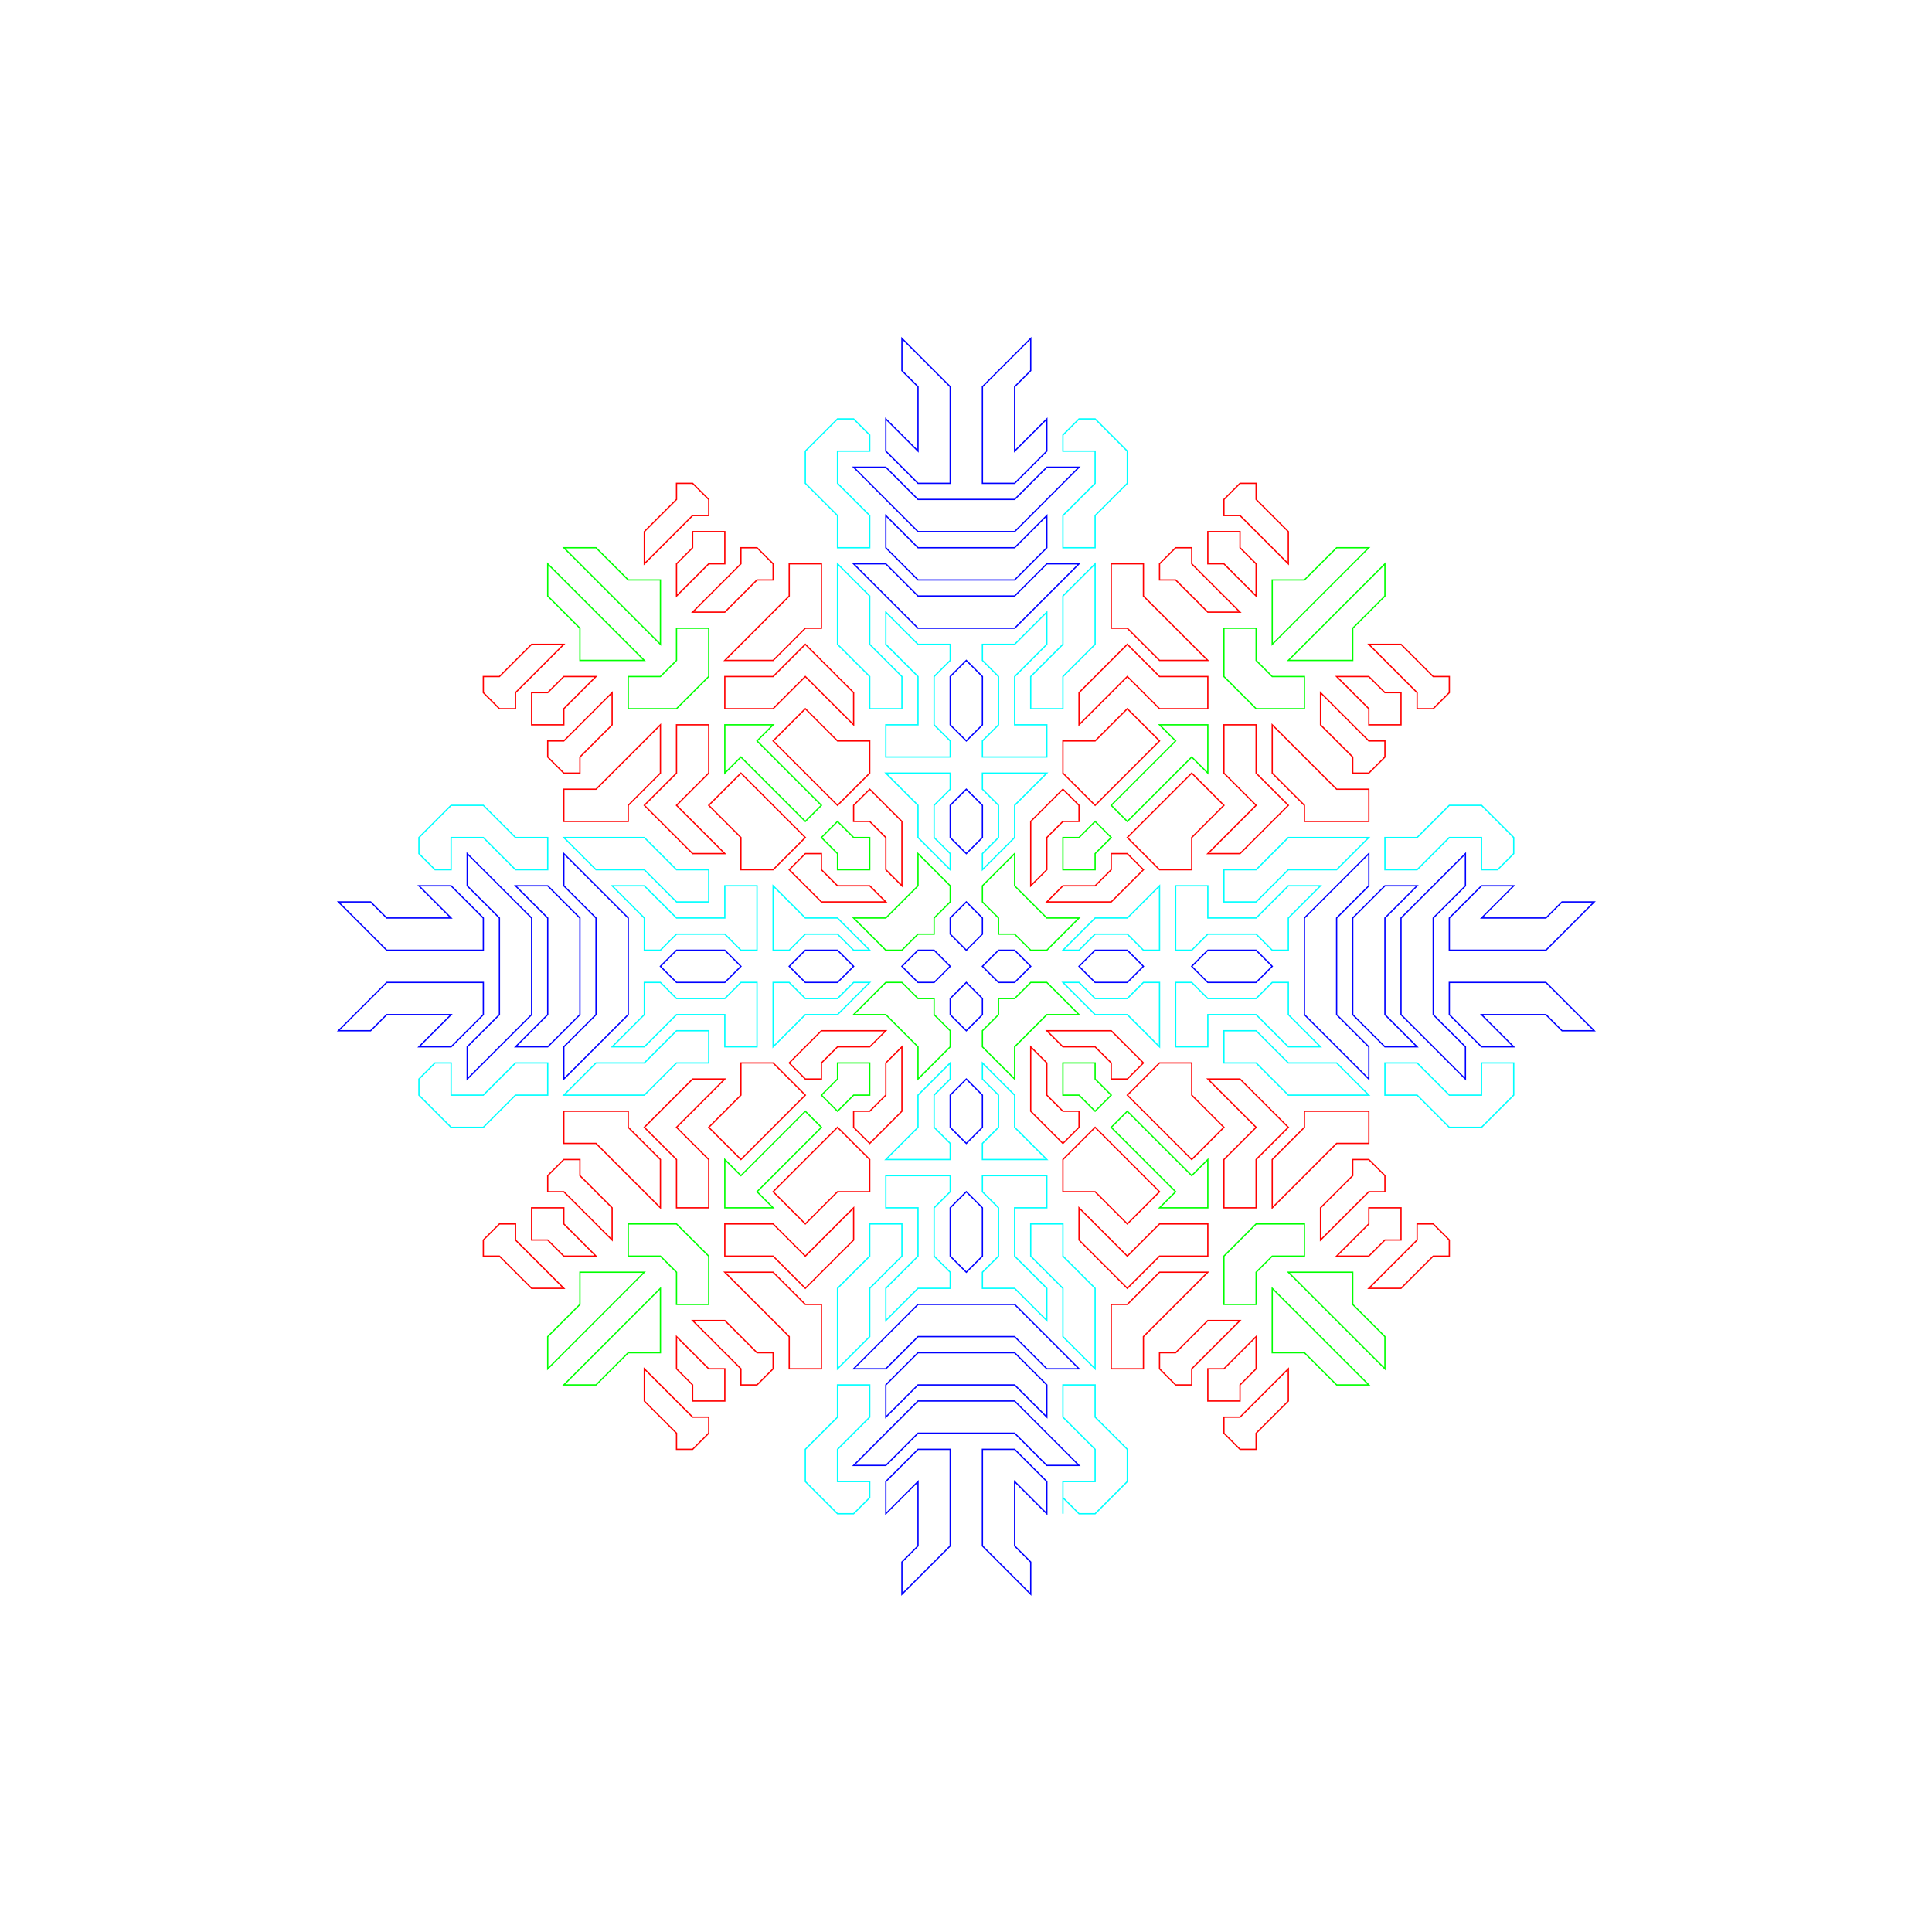 <?xml version="1.0" encoding="UTF-8"?>
<!DOCTYPE svg PUBLIC "-//W3C//DTD SVG 1.1//EN" "http://www.w3.org/Graphics/SVG/1.1/DTD/svg11.dtd">
<svg version="1.1" xmlns="http://www.w3.org/2000/svg" xmlns:xlink="http://www.w3.org/1999/xlink" x="0" y="0" width="3000" height="3000" viewBox="0, 0, 3000, 3000">
  <g id="blue">
    <g id="blue7">
      <g>
        <path d="M1525.5,750.5 L1575.5,750.5 L1625.5,700.5 L1625.5,650.5 L1575.5,700.5 L1575.5,600.5 L1600.5,575.5 L1600.5,525.5 L1525.5,600.5 L1525.5,750.5 z" fill-opacity="0" stroke="#0000FF" stroke-width="2"/>
        <path d="M1475.5,750.5 L1425.5,750.5 L1375.5,700.5 L1375.5,650.5 L1425.5,700.5 L1425.5,600.5 L1400.5,575.5 L1400.5,525.5 L1475.5,600.5 L1475.5,750.5 z" fill-opacity="0" stroke="#0000FF" stroke-width="2"/>
      </g>
      <g>
        <path d="M750.5,1475.5 L750.5,1425.5 L700.5,1375.5 L650.5,1375.5 L700.5,1425.5 L600.5,1425.5 L575.5,1400.5 L525.5,1400.5 L600.5,1475.5 L750.5,1475.5 z" fill-opacity="0" stroke="#0000FF" stroke-width="2"/>
        <path d="M750.5,1525.5 L750.5,1575.5 L700.5,1625.5 L650.5,1625.5 L700.5,1575.5 L600.5,1575.5 L575.5,1600.5 L525.5,1600.5 L600.5,1525.5 L750.5,1525.5 z" fill-opacity="0" stroke="#0000FF" stroke-width="2"/>
      </g>
      <g>
        <path d="M1475.5,2250.5 L1425.5,2250.5 L1375.5,2300.5 L1375.5,2350.5 L1425.5,2300.5 L1425.5,2400.5 L1400.5,2425.5 L1400.5,2475.5 L1475.5,2400.5 L1475.5,2250.5 z" fill-opacity="0" stroke="#0000FF" stroke-width="2"/>
        <path d="M1525.5,2250.5 L1575.5,2250.5 L1625.5,2300.5 L1625.5,2350.5 L1575.5,2300.5 L1575.5,2400.5 L1600.5,2425.5 L1600.5,2475.5 L1525.5,2400.5 L1525.5,2250.5 z" fill-opacity="0" stroke="#0000FF" stroke-width="2"/>
      </g>
      <g>
        <path d="M2250.5,1525.5 L2250.5,1575.5 L2300.5,1625.5 L2350.5,1625.5 L2300.5,1575.5 L2400.5,1575.5 L2425.5,1600.5 L2475.5,1600.5 L2400.5,1525.5 L2250.5,1525.5 z" fill-opacity="0" stroke="#0000FF" stroke-width="2"/>
        <path d="M2250.5,1475.5 L2250.5,1425.5 L2300.5,1375.5 L2350.5,1375.5 L2300.5,1425.5 L2400.5,1425.5 L2425.5,1400.5 L2475.5,1400.5 L2400.5,1475.5 L2250.5,1475.5 z" fill-opacity="0" stroke="#0000FF" stroke-width="2"/>
      </g>
    </g>
    <g id="blue6">
      <path d="M1325.5,2125.5 L1425.5,2025.5 L1575.5,2025.5 L1675.5,2125.5 L1625.5,2125.5 L1575.5,2075.5 L1425.5,2075.5 L1375.5,2125.5 L1325.5,2125.5 z" fill-opacity="0" stroke="#0000FF" stroke-width="2"/>
      <path d="M2125.5,1675.5 L2025.5,1575.5 L2025.5,1425.5 L2125.5,1325.5 L2125.5,1375.5 L2075.5,1425.5 L2075.5,1575.5 L2125.5,1625.5 L2125.5,1675.5 z" fill-opacity="0" stroke="#0000FF" stroke-width="2"/>
      <path d="M1675.5,875.5 L1575.5,975.5 L1425.5,975.5 L1325.5,875.5 L1375.5,875.5 L1425.5,925.5 L1575.5,925.5 L1625.5,875.5 L1675.5,875.5 z" fill-opacity="0" stroke="#0000FF" stroke-width="2"/>
      <path d="M875.5,1325.5 L975.5,1425.5 L975.5,1575.5 L875.5,1675.5 L875.5,1625.5 L925.5,1575.5 L925.5,1425.5 L875.5,1375.5 L875.5,1325.5 z" fill-opacity="0" stroke="#0000FF" stroke-width="2"/>
    </g>
    <g id="blue5">
      <path d="M1425.5,2100.5 L1575.5,2100.5 L1625.5,2150.5 L1625.5,2200.5 L1575.5,2150.5 L1425.5,2150.5 L1375.5,2200.5 L1375.5,2150.5 L1425.5,2100.5 z" fill-opacity="0" stroke="#0000FF" stroke-width="2"/>
      <path d="M2175.5,1425.5 L2175.5,1575.5 L2275.5,1675.5 L2275.5,1625.5 L2225.5,1575.5 L2225.5,1425.5 L2275.5,1375.5 L2275.5,1325.5 L2175.5,1425.5 z" fill-opacity="0" stroke="#0000FF" stroke-width="2"/>
      <path d="M1575.5,900.5 L1625.5,850.5 L1625.5,800.5 L1575.5,850.5 L1425.5,850.5 L1375.5,800.5 L1375.5,850.5 L1425.5,900.5 L1575.5,900.5 z" fill-opacity="0" stroke="#0000FF" stroke-width="2"/>
      <path d="M900.5,1425.5 L850.5,1375.5 L800.5,1375.5 L850.5,1425.5 L850.5,1575.5 L800.5,1625.5 L850.5,1625.5 L900.5,1575.5 L900.5,1425.5 z" fill-opacity="0" stroke="#0000FF" stroke-width="2"/>
    </g>
    <g id="blue4">
      <path d="M1425.5,2175.5 L1575.5,2175.5 L1675.5,2275.5 L1625.5,2275.5 L1575.5,2225.5 L1425.5,2225.5 L1375.5,2275.5 L1325.5,2275.5 L1425.5,2175.5 z" fill-opacity="0" stroke="#0000FF" stroke-width="2"/>
      <path d="M2100.5,1425.5 L2100.5,1575.5 L2150.5,1625.5 L2200.5,1625.5 L2150.5,1575.5 L2150.5,1425.5 L2200.5,1375.5 L2150.5,1375.5 L2100.5,1425.5 z" fill-opacity="0" stroke="#0000FF" stroke-width="2"/>
      <path d="M1575.5,825.5 L1675.5,725.5 L1625.5,725.5 L1575.5,775.5 L1425.5,775.5 L1375.5,725.5 L1325.5,725.5 L1425.5,825.5 L1575.5,825.5 z" fill-opacity="0" stroke="#0000FF" stroke-width="2"/>
      <path d="M825.5,1425.5 L725.5,1325.5 L725.5,1375.5 L775.5,1425.5 L775.5,1575.5 L725.5,1625.5 L725.5,1675.5 L825.5,1575.5 L825.5,1425.5 z" fill-opacity="0" stroke="#0000FF" stroke-width="2"/>
    </g>
    <g id="blue3">
      <path d="M1500.5,1025.5 L1475.5,1050.5 L1475.5,1125.5 L1500.5,1150.5 L1525.5,1125.5 L1525.5,1050.5 L1500.5,1025.5 z" fill-opacity="0" stroke="#0000FF" stroke-width="2"/>
      <path d="M1025.5,1500.5 L1050.5,1525.5 L1125.5,1525.5 L1150.5,1500.5 L1125.5,1475.5 L1050.5,1475.5 L1025.5,1500.5 z" fill-opacity="0" stroke="#0000FF" stroke-width="2"/>
      <path d="M1500.5,1975.5 L1525.5,1950.5 L1525.5,1875.5 L1500.5,1850.5 L1475.5,1875.5 L1475.5,1950.5 L1500.5,1975.5 z" fill-opacity="0" stroke="#0000FF" stroke-width="2"/>
      <path d="M1975.5,1500.5 L1950.5,1475.5 L1875.5,1475.5 L1850.5,1500.5 L1875.5,1525.5 L1950.5,1525.5 L1975.5,1500.5 z" fill-opacity="0" stroke="#0000FF" stroke-width="2"/>
    </g>
    <g id="blue2">
      <path d="M1500.5,1325.5 L1475.5,1300.5 L1475.5,1250.5 L1500.5,1225.5 L1525.5,1250.5 L1525.5,1300.5 L1500.5,1325.5 z" fill-opacity="0" stroke="#0000FF" stroke-width="2"/>
      <path d="M1325.5,1500.5 L1300.5,1525.5 L1250.5,1525.5 L1225.5,1500.5 L1250.5,1475.5 L1300.5,1475.5 L1325.5,1500.5 z" fill-opacity="0" stroke="#0000FF" stroke-width="2"/>
      <path d="M1500.5,1675.5 L1525.5,1700.5 L1525.5,1750.5 L1500.5,1775.5 L1475.5,1750.5 L1475.5,1700.5 L1500.5,1675.5 z" fill-opacity="0" stroke="#0000FF" stroke-width="2"/>
      <path d="M1675.5,1500.5 L1700.5,1525.5 L1750.5,1525.5 L1775.5,1500.5 L1750.5,1475.5 L1700.5,1475.5 L1675.5,1500.5 z" fill-opacity="0" stroke="#0000FF" stroke-width="2"/>
    </g>
    <g id="blue1">
      <path d="M1600.5,1500.5 L1575.5,1475.5 L1550.5,1475.5 L1525.5,1500.5 L1550.5,1525.5 L1575.5,1525.5 L1600.5,1500.5 z" fill-opacity="0" stroke="#0000FF" stroke-width="2"/>
      <path d="M1500.5,1600.5 L1475.5,1575.5 L1475.5,1550.5 L1500.5,1525.5 L1525.5,1550.5 L1525.5,1575.5 L1500.5,1600.5 z" fill-opacity="0" stroke="#0000FF" stroke-width="2"/>
      <path d="M1400.5,1500.5 L1425.5,1475.5 L1450.5,1475.5 L1475.5,1500.5 L1450.5,1525.5 L1425.5,1525.5 L1400.5,1500.5 z" fill-opacity="0" stroke="#0000FF" stroke-width="2"/>
      <path d="M1500.5,1400.5 L1525.5,1425.5 L1525.5,1450.5 L1500.5,1475.5 L1475.5,1450.5 L1475.5,1425.5 L1500.5,1400.5 z" fill-opacity="0" stroke="#0000FF" stroke-width="2"/>
    </g>
  </g>
  <g id="teal">
    <g>
      <g>
        <path d="M1525.5,1175.5 L1525.5,1150.5 L1550.5,1125.5 L1550.5,1050.5 L1525.5,1025.5 L1525.5,1000.5 L1575.5,1000.5 L1625.5,950.5 L1625.5,1000.5 L1575.5,1050.5 L1575.5,1125.5 L1625.5,1125.5 L1625.5,1175.5 L1525.5,1175.5 z" fill-opacity="0" stroke="#00FFFF" stroke-width="2"/>
        <path d="M1475.5,1175.5 L1475.5,1150.5 L1450.5,1125.5 L1450.5,1050.5 L1475.5,1025.5 L1475.5,1000.5 L1425.5,1000.5 L1375.5,950.5 L1375.5,1000.5 L1425.5,1050.5 L1425.5,1125.5 L1375.5,1125.5 L1375.5,1175.5 L1475.5,1175.5 z" fill-opacity="0" stroke="#00FFFF" stroke-width="2"/>
      </g>
      <g>
        <path d="M1175.5,1475.5 L1150.5,1475.5 L1125.5,1450.5 L1050.5,1450.5 L1025.5,1475.5 L1000.5,1475.5 L1000.5,1425.5 L950.5,1375.5 L1000.5,1375.5 L1050.5,1425.5 L1125.5,1425.5 L1125.5,1375.5 L1175.5,1375.5 L1175.5,1475.5 z" fill-opacity="0" stroke="#00FFFF" stroke-width="2"/>
        <path d="M1175.5,1525.5 L1150.5,1525.5 L1125.5,1550.5 L1050.5,1550.5 L1025.5,1525.5 L1000.5,1525.5 L1000.5,1575.5 L950.5,1625.5 L1000.5,1625.5 L1050.5,1575.5 L1125.5,1575.5 L1125.5,1625.5 L1175.5,1625.5 L1175.5,1525.5 z" fill-opacity="0" stroke="#00FFFF" stroke-width="2"/>
      </g>
      <g>
        <path d="M1475.5,1825.5 L1475.5,1850.5 L1450.5,1875.5 L1450.5,1950.5 L1450.5,1950.5 L1475.5,1975.5 L1475.5,2000.5 L1425.5,2000.5 L1375.5,2050.5 L1375.5,2000.5 L1425.5,1950.5 L1425.5,1875.5 L1375.5,1875.5 L1375.5,1825.5 L1475.5,1825.5 z" fill-opacity="0" stroke="#00FFFF" stroke-width="2"/>
        <path d="M1525.5,1825.5 L1525.5,1850.5 L1550.5,1875.5 L1550.5,1950.5 L1525.5,1975.5 L1525.5,2000.5 L1575.5,2000.5 L1625.5,2050.5 L1625.5,2000.5 L1575.5,1950.5 L1575.5,1875.5 L1625.5,1875.5 L1625.5,1825.5 L1525.5,1825.5 z" fill-opacity="0" stroke="#00FFFF" stroke-width="2"/>
      </g>
      <g>
        <path d="M1825.5,1475.5 L1850.5,1475.5 L1875.5,1450.5 L1950.5,1450.5 L1975.5,1475.5 L2000.5,1475.5 L2000.5,1425.5 L2050.5,1375.5 L2000.5,1375.5 L1950.5,1425.5 L1875.5,1425.5 L1875.5,1375.5 L1825.5,1375.5 L1825.5,1475.5 z" fill-opacity="0" stroke="#00FFFF" stroke-width="2"/>
        <path d="M1825.5,1525.5 L1850.5,1525.5 L1875.5,1550.5 L1950.5,1550.5 L1975.5,1525.5 L2000.5,1525.5 L2000.5,1575.5 L2050.5,1625.5 L2000.5,1625.5 L1950.5,1575.5 L1875.5,1575.5 L1875.5,1625.5 L1825.5,1625.5 L1825.5,1525.5 z" fill-opacity="0" stroke="#00FFFF" stroke-width="2"/>
      </g>
    </g>
    <g>
      <g>
        <path d="M1650.5,850.5 L1700.5,850.5 L1700.5,800.5 L1750.5,750.5 L1750.5,700.5 L1700.5,650.5 L1675.5,650.5 L1650.5,675.5 L1650.5,700.5 L1700.5,700.5 L1700.5,750.5 L1650.5,800.5 L1650.5,850.5 z" fill-opacity="0" stroke="#00FFFF" stroke-width="2"/>
        <path d="M1350.5,850.5 L1300.5,850.5 L1300.5,800.5 L1250.5,750.5 L1250.5,700.5 L1300.5,650.5 L1325.5,650.5 L1350.5,675.5 L1350.5,700.5 L1300.5,700.5 L1300.5,750.5 L1350.5,800.5 L1350.5,850.5 z" fill-opacity="0" stroke="#00FFFF" stroke-width="2"/>
      </g>
      <g>
        <path d="M850.5,1300.5 L850.5,1350.5 L800.5,1350.5 L750.5,1300.5 L700.5,1300.5 L700.5,1350.5 L675.5,1350.5 L650.5,1325.5 L650.5,1300.5 L700.5,1250.5 L750.5,1250.5 L800.5,1300.5 L850.5,1300.5 z" fill-opacity="0" stroke="#00FFFF" stroke-width="2"/>
        <path d="M850.5,1700.5 L850.5,1650.5 L800.5,1650.5 L750.5,1700.5 L700.5,1700.5 L700.5,1650.5 L675.5,1650.5 L650.5,1675.5 L650.5,1700.5 L700.5,1750.5 L750.5,1750.5 L800.5,1700.5 L850.5,1700.5 z" fill-opacity="0" stroke="#00FFFF" stroke-width="2"/>
      </g>
      <g>
        <path d="M1300.5,2150.5 L1350.5,2150.5 L1350.5,2200.5 L1300.5,2250.5 L1300.5,2300.5 L1350.5,2300.5 L1350.5,2325.5 L1325.5,2350.5 L1300.5,2350.5 L1300.5,2350.5 L1250.5,2300.5 L1250.5,2250.5 L1300.5,2200.5 L1300.5,2150.5 z" fill-opacity="0" stroke="#00FFFF" stroke-width="2"/>
        <path d="M1700.5,2150.5 L1650.5,2150.5 L1650.5,2200.5 L1700.5,2250.5 L1700.5,2300.5 L1650.5,2300.5 L1650.5,2350.5 L1650.5,2350.5 L1650.5,2350.5 L1650.5,2325.5 L1675.5,2350.5 L1700.5,2350.5 L1750.5,2300.5 L1750.5,2250.5 L1700.5,2200.5 L1700.5,2150.5 z" fill-opacity="0" stroke="#00FFFF" stroke-width="2"/>
      </g>
      <g>
        <path d="M2150.5,1700.5 L2150.5,1650.5 L2200.5,1650.5 L2250.5,1700.5 L2300.5,1700.5 L2300.5,1650.5 L2350.5,1650.5 L2350.5,1700.5 L2300.5,1750.5 L2250.5,1750.5 L2200.5,1700.5 L2150.5,1700.5 z" fill-opacity="0" stroke="#00FFFF" stroke-width="2"/>
        <path d="M2150.5,1300.5 L2150.5,1350.5 L2200.5,1350.5 L2250.5,1300.5 L2300.5,1300.5 L2300.5,1350.5 L2325.5,1350.5 L2350.5,1325.5 L2350.5,1300.5 L2300.5,1250.5 L2250.5,1250.5 L2200.5,1300.5 L2150.5,1300.5 z" fill-opacity="0" stroke="#00FFFF" stroke-width="2"/>
      </g>
    </g>
    <g>
      <g>
        <path d="M1650.5,1900.5 L1600.5,1900.5 L1600.5,1950.5 L1650.5,2000.5 L1650.5,2075.5 L1700.5,2125.5 L1700.5,2000.5 L1650.5,1950.5 L1650.5,1900.5 z" fill-opacity="0" stroke="#00FFFF" stroke-width="2"/>
        <path d="M1350.5,1900.5 L1400.5,1900.5 L1400.5,1950.5 L1350.5,2000.5 L1350.5,2075.5 L1300.5,2125.5 L1300.5,2000.5 L1350.5,1950.5 L1350.5,1900.5 z" fill-opacity="0" stroke="#00FFFF" stroke-width="2"/>
      </g>
      <g>
        <path d="M1900.5,1650.5 L1900.5,1600.5 L1950.5,1600.5 L2000.5,1650.5 L2075.5,1650.5 L2125.5,1700.5 L2000.5,1700.5 L1950.5,1650.5 L1900.5,1650.5 z" fill-opacity="0" stroke="#00FFFF" stroke-width="2"/>
        <path d="M1900.5,1350.5 L1900.5,1400.5 L1950.5,1400.5 L2000.5,1350.5 L2075.5,1350.5 L2125.5,1300.5 L2000.5,1300.5 L1950.5,1350.5 L1900.5,1350.5 z" fill-opacity="0" stroke="#00FFFF" stroke-width="2"/>
      </g>
      <g>
        <path d="M1650.5,1100.5 L1600.5,1100.5 L1600.5,1050.5 L1650.5,1000.5 L1650.5,925.5 L1700.5,875.5 L1700.5,1000.5 L1650.5,1050.5 L1650.5,1100.5 z" fill-opacity="0" stroke="#00FFFF" stroke-width="2"/>
        <path d="M1350.5,1100.5 L1400.5,1100.5 L1400.5,1050.5 L1350.5,1000.5 L1350.5,925.5 L1300.5,875.5 L1300.5,1000.5 L1350.5,1050.5 L1350.5,1100.5 z" fill-opacity="0" stroke="#00FFFF" stroke-width="2"/>
      </g>
      <g>
        <path d="M1100.5,1350.5 L1100.5,1400.5 L1050.5,1400.5 L1000.5,1350.5 L925.5,1350.5 L875.5,1300.5 L1000.5,1300.5 L1050.5,1350.5 L1100.5,1350.5 z" fill-opacity="0" stroke="#00FFFF" stroke-width="2"/>
        <path d="M1100.5,1650.5 L1100.5,1600.5 L1050.5,1600.5 L1000.5,1650.5 L925.5,1650.5 L875.5,1700.5 L1000.5,1700.5 L1050.5,1650.5 L1100.5,1650.5 z" fill-opacity="0" stroke="#00FFFF" stroke-width="2"/>
      </g>
    </g>
    <g>
      <g>
        <path d="M1475.5,1200.5 L1375.5,1200.5 L1425.5,1250.5 L1425.5,1300.5 L1475.5,1350.5 L1475.5,1325.5 L1450.5,1300.5 L1450.5,1250.5 L1475.5,1225.5 L1475.5,1200.5 z" fill-opacity="0" stroke="#00FFFF" stroke-width="2"/>
        <path d="M1525.5,1200.5 L1625.5,1200.5 L1575.5,1250.5 L1575.5,1300.5 L1525.5,1350.5 L1525.5,1325.5 L1550.5,1300.5 L1550.5,1250.5 L1525.5,1225.5 L1525.5,1200.5 z" fill-opacity="0" stroke="#00FFFF" stroke-width="2"/>
      </g>
      <g>
        <path d="M1800.5,1475.5 L1800.5,1375.5 L1750.5,1425.5 L1700.5,1425.5 L1650.5,1475.5 L1675.5,1475.5 L1700.5,1450.5 L1750.5,1450.5 L1775.5,1475.5 L1800.5,1475.5 z" fill-opacity="0" stroke="#00FFFF" stroke-width="2"/>
        <path d="M1800.5,1525.5 L1800.5,1625.5 L1750.5,1575.5 L1700.5,1575.5 L1650.5,1525.5 L1675.5,1525.5 L1700.5,1550.5 L1750.5,1550.5 L1775.5,1525.5 L1800.5,1525.5 z" fill-opacity="0" stroke="#00FFFF" stroke-width="2"/>
      </g>
      <g>
        <path d="M1525.5,1800.5 L1625.5,1800.5 L1575.5,1750.5 L1575.5,1700.5 L1525.5,1650.5 L1525.5,1675.5 L1550.5,1700.5 L1550.5,1750.5 L1525.5,1775.5 L1525.5,1800.5 z" fill-opacity="0" stroke="#00FFFF" stroke-width="2"/>
        <path d="M1475.5,1800.5 L1375.5,1800.5 L1425.5,1750.5 L1425.5,1700.5 L1475.5,1650.5 L1475.5,1675.5 L1450.5,1700.5 L1450.5,1750.5 L1475.5,1775.5 L1475.5,1800.5 z" fill-opacity="0" stroke="#00FFFF" stroke-width="2"/>
      </g>
      <g>
        <path d="M1200.5,1525.5 L1200.5,1625.5 L1250.5,1575.5 L1300.5,1575.5 L1350.5,1525.5 L1325.5,1525.5 L1300.5,1550.5 L1250.5,1550.5 L1225.5,1525.5 L1200.5,1525.5 z" fill-opacity="0" stroke="#00FFFF" stroke-width="2"/>
        <path d="M1200.5,1475.5 L1200.5,1375.5 L1250.5,1425.5 L1300.5,1425.5 L1350.5,1475.5 L1325.5,1475.5 L1300.5,1450.5 L1250.5,1450.5 L1225.5,1475.5 L1200.5,1475.5 z" fill-opacity="0" stroke="#00FFFF" stroke-width="2"/>
      </g>
    </g>
  </g>
  <g id="green">
    <g>
      <path d="M1725.5,1250.5 L1750.5,1275.5 L1850.5,1175.5 L1875.5,1200.5 L1875.5,1125.5 L1800.5,1125.5 L1825.5,1150.5 L1725.5,1250.5 z" fill-opacity="0" stroke="#00FF00" stroke-width="2"/>
      <path d="M1750.5,1725.5 L1725.5,1750.5 L1825.5,1850.5 L1800.5,1875.5 L1875.5,1875.5 L1875.5,1800.5 L1850.5,1825.5 L1750.5,1725.5 z" fill-opacity="0" stroke="#00FF00" stroke-width="2"/>
      <path d="M1250.5,1725.5 L1275.5,1750.5 L1175.5,1850.5 L1200.5,1875.5 L1125.5,1875.5 L1125.5,1800.5 L1150.5,1825.5 L1250.5,1725.5 z" fill-opacity="0" stroke="#00FF00" stroke-width="2"/>
      <path d="M1250.5,1275.5 L1275.5,1250.5 L1175.5,1150.5 L1200.5,1125.5 L1125.5,1125.5 L1125.5,1200.5 L1150.5,1175.5 L1250.5,1275.5 z" fill-opacity="0" stroke="#00FF00" stroke-width="2"/>
    </g>
    <g>
      <path d="M1950.5,1900.5 L1900.5,1950.5 L1900.5,2025.5 L1950.5,2025.5 L1950.5,1975.5 L1975.5,1950.5 L2025.5,1950.5 L2025.5,1900.5 L1950.5,1900.5 z" fill-opacity="0" stroke="#00FF00" stroke-width="2"/>
      <path d="M1050.5,1100.5 L1100.5,1050.5 L1100.5,975.5 L1050.5,975.5 L1050.5,1025.5 L1025.5,1050.5 L975.5,1050.5 L975.5,1100.5 L1050.5,1100.5 z" fill-opacity="0" stroke="#00FF00" stroke-width="2"/>
      <path d="M1100.5,1950.5 L1050.5,1900.5 L975.5,1900.5 L975.5,1950.5 L1025.5,1950.5 L1050.5,1975.5 L1050.5,2025.5 L1100.5,2025.5 L1100.5,1950.5 z" fill-opacity="0" stroke="#00FF00" stroke-width="2"/>
      <path d="M1900.5,1050.5 L1950.5,1100.5 L2025.5,1100.5 L2025.5,1050.5 L1975.5,1050.5 L1950.5,1025.5 L1950.5,975.5 L1900.5,975.5 L1900.5,1050.5 z" fill-opacity="0" stroke="#00FF00" stroke-width="2"/>
    </g>
    <g>
      <g>
        <path d="M1975.5,2000.5 L1975.5,2100.5 L2025.5,2100.5 L2075.5,2150.5 L2125.5,2150.5 L1975.5,2000.5 z" fill-opacity="0" stroke="#00FF00" stroke-width="2"/>
        <path d="M2000.5,1975.5 L2100.5,1975.5 L2100.5,2025.5 L2150.5,2075.5 L2150.5,2125.5 L2000.5,1975.5 z" fill-opacity="0" stroke="#00FF00" stroke-width="2"/>
      </g>
      <g>
        <path d="M1000.5,1975.5 L900.5,1975.5 L900.5,2025.5 L850.5,2075.5 L850.5,2125.5 L1000.5,1975.5 z" fill-opacity="0" stroke="#00FF00" stroke-width="2"/>
        <path d="M1025.5,2000.5 L1025.5,2100.5 L975.5,2100.5 L925.5,2150.5 L875.5,2150.5 L1025.5,2000.5 z" fill-opacity="0" stroke="#00FF00" stroke-width="2"/>
      </g>
      <g>
        <path d="M1025.5,1000.5 L1025.5,900.5 L975.5,900.5 L925.5,850.5 L875.5,850.5 L1025.5,1000.5 z" fill-opacity="0" stroke="#00FF00" stroke-width="2"/>
        <path d="M1000.5,1025.5 L900.5,1025.5 L900.5,975.5 L850.5,925.5 L850.5,875.5 L1000.5,1025.5 z" fill-opacity="0" stroke="#00FF00" stroke-width="2"/>
      </g>
      <g>
        <path d="M2000.5,1025.5 L2100.5,1025.5 L2100.5,975.5 L2150.5,925.5 L2150.5,875.5 L2000.5,1025.5 z" fill-opacity="0" stroke="#00FF00" stroke-width="2"/>
        <path d="M1975.5,1000.5 L1975.5,900.5 L2025.5,900.5 L2075.5,850.5 L2125.5,850.5 L1975.5,1000.5 z" fill-opacity="0" stroke="#00FF00" stroke-width="2"/>
      </g>
    </g>
    <g>
      <path d="M1625.5,1475.5 L1675.5,1425.5 L1625.5,1425.5 L1575.5,1375.5 L1575.5,1325.5 L1525.5,1375.5 L1525.5,1400.5 L1550.5,1425.5 L1550.5,1450.5 L1575.5,1450.5 L1600.5,1475.5 L1625.5,1475.5 z" fill-opacity="0" stroke="#00FF00" stroke-width="2"/>
      <path d="M1525.5,1625.5 L1575.5,1675.5 L1575.5,1625.5 L1625.5,1575.5 L1675.5,1575.5 L1625.5,1525.5 L1600.5,1525.5 L1575.5,1550.5 L1575.5,1550.5 L1550.5,1550.5 L1550.5,1575.5 L1525.5,1600.5 L1525.5,1625.5 z" fill-opacity="0" stroke="#00FF00" stroke-width="2"/>
      <path d="M1375.5,1525.5 L1325.5,1575.5 L1375.5,1575.5 L1425.5,1625.5 L1425.5,1675.5 L1475.5,1625.5 L1475.5,1600.5 L1450.5,1575.5 L1450.5,1575.5 L1450.5,1575.5 L1450.5,1550.5 L1425.5,1550.5 L1425.5,1550.5 L1425.5,1550.5 L1425.5,1550.5 L1400.5,1525.5 L1375.5,1525.5 z" fill-opacity="0" stroke="#00FF00" stroke-width="2"/>
      <path d="M1425.5,1325.5 L1475.5,1375.5 L1475.5,1400.5 L1450.5,1425.5 L1450.5,1425.5 L1450.5,1450.5 L1425.5,1450.5 L1400.5,1475.5 L1375.5,1475.5 L1325.5,1425.5 L1375.5,1425.5 L1425.5,1375.5 L1425.5,1325.5 z" fill-opacity="0" stroke="#00FF00" stroke-width="2"/>
    </g>
    <g>
      <path d="M1700.5,1275.5 L1725.5,1300.5 L1700.5,1325.5 L1700.5,1350.5 L1650.5,1350.5 L1650.5,1300.5 L1675.5,1300.5 L1700.5,1275.5 z" fill-opacity="0" stroke="#00FF00" stroke-width="2"/>
      <path d="M1725.5,1700.5 L1700.5,1725.5 L1675.5,1700.5 L1650.5,1700.5 L1650.5,1650.5 L1700.5,1650.5 L1700.5,1675.5 L1725.5,1700.5 z" fill-opacity="0" stroke="#00FF00" stroke-width="2"/>
      <path d="M1300.5,1725.5 L1275.5,1700.5 L1300.5,1675.5 L1300.5,1650.5 L1350.5,1650.5 L1350.5,1700.5 L1325.5,1700.5 L1300.5,1725.5 z" fill-opacity="0" stroke="#00FF00" stroke-width="2"/>
      <path d="M1275.5,1300.5 L1300.5,1275.5 L1325.5,1300.5 L1350.5,1300.5 L1350.5,1350.5 L1300.5,1350.5 L1300.5,1325.5 L1275.5,1300.5 z" fill-opacity="0" stroke="#00FF00" stroke-width="2"/>
    </g>
  </g>
  <g id="red">
    <g>
      <g>
        <path d="M1700.5,1250.5 L1650.5,1200.5 L1650.5,1150.5 L1700.5,1150.5 L1750.5,1100.5 L1800.5,1150.5 L1700.5,1250.5 z" fill-opacity="0" stroke="#FF0000" stroke-width="2"/>
        <path d="M1750.5,1300.5 L1800.5,1350.5 L1850.5,1350.5 L1850.5,1300.5 L1900.5,1250.5 L1850.5,1200.5 L1750.5,1300.5 z" fill-opacity="0" stroke="#FF0000" stroke-width="2"/>
      </g>
      <g>
        <path d="M1700.5,1750.5 L1650.5,1800.5 L1650.5,1850.5 L1700.5,1850.5 L1750.5,1900.5 L1800.5,1850.5 L1700.5,1750.5 z" fill-opacity="0" stroke="#FF0000" stroke-width="2"/>
        <path d="M1750.5,1700.5 L1800.5,1650.5 L1850.5,1650.5 L1850.5,1700.5 L1900.5,1750.5 L1850.5,1800.5 L1750.5,1700.5 z" fill-opacity="0" stroke="#FF0000" stroke-width="2"/>
      </g>
      <g>
        <path d="M1250.5,1700.5 L1200.5,1650.5 L1150.5,1650.5 L1150.5,1700.5 L1100.5,1750.5 L1150.5,1800.5 L1250.5,1700.5 z" fill-opacity="0" stroke="#FF0000" stroke-width="2"/>
        <path d="M1300.5,1750.5 L1350.5,1800.5 L1350.5,1850.5 L1300.5,1850.5 L1250.5,1900.5 L1200.5,1850.5 L1300.5,1750.5 z" fill-opacity="0" stroke="#FF0000" stroke-width="2"/>
      </g>
      <g>
        <path d="M1250.5,1300.5 L1200.5,1350.5 L1150.5,1350.5 L1150.5,1300.5 L1100.5,1250.5 L1150.5,1200.5 L1250.5,1300.5 z" fill-opacity="0" stroke="#FF0000" stroke-width="2"/>
        <path d="M1300.5,1250.5 L1350.5,1200.5 L1350.5,1150.5 L1300.5,1150.5 L1250.5,1100.5 L1200.5,1150.5 L1300.5,1250.5 z" fill-opacity="0" stroke="#FF0000" stroke-width="2"/>
      </g>
    </g>
    <g>
      <g>
        <path d="M1875.5,1100.5 L1800.5,1100.5 L1750.5,1050.5 L1675.5,1125.5 L1675.5,1075.5 L1750.5,1000.5 L1800.5,1050.5 L1875.5,1050.5 L1875.5,1100.5 z" fill-opacity="0" stroke="#FF0000" stroke-width="2"/>
        <path d="M1900.5,1125.5 L1900.5,1200.5 L1950.5,1250.5 L1875.5,1325.5 L1925.5,1325.5 L2000.5,1250.5 L1950.5,1200.5 L1950.5,1125.5 L1900.5,1125.5 z" fill-opacity="0" stroke="#FF0000" stroke-width="2"/>
      </g>
      <g>
        <path d="M1900.5,1875.5 L1900.5,1800.5 L1950.5,1750.5 L1875.5,1675.5 L1925.5,1675.5 L2000.5,1750.5 L1950.5,1800.5 L1950.5,1875.5 L1900.5,1875.5 z" fill-opacity="0" stroke="#FF0000" stroke-width="2"/>
        <path d="M1875.5,1900.5 L1800.5,1900.5 L1750.5,1950.5 L1675.5,1875.5 L1675.5,1925.5 L1750.5,2000.5 L1800.5,1950.5 L1875.5,1950.5 L1875.5,1900.5 z" fill-opacity="0" stroke="#FF0000" stroke-width="2"/>
      </g>
      <g>
        <path d="M1125.5,1900.5 L1200.5,1900.5 L1250.5,1950.5 L1325.5,1875.5 L1325.5,1925.5 L1250.5,2000.5 L1200.5,1950.5 L1125.5,1950.5 L1125.5,1900.5 z" fill-opacity="0" stroke="#FF0000" stroke-width="2"/>
        <path d="M1100.5,1875.5 L1100.5,1800.5 L1050.5,1750.5 L1125.5,1675.5 L1075.5,1675.5 L1000.5,1750.5 L1050.5,1800.5 L1050.5,1875.5 L1100.5,1875.5 z" fill-opacity="0" stroke="#FF0000" stroke-width="2"/>
      </g>
      <g>
        <path d="M1100.5,1125.5 L1100.5,1200.5 L1050.5,1250.5 L1125.5,1325.5 L1075.5,1325.5 L1000.5,1250.5 L1050.5,1200.5 L1050.5,1125.5 L1100.5,1125.5 z" fill-opacity="0" stroke="#FF0000" stroke-width="2"/>
        <path d="M1125.5,1100.5 L1200.5,1100.5 L1250.5,1050.5 L1325.5,1125.5 L1325.5,1075.5 L1250.5,1000.5 L1200.5,1050.5 L1125.5,1050.5 L1125.5,1100.5 z" fill-opacity="0" stroke="#FF0000" stroke-width="2"/>
      </g>
    </g>
    <g>
      <g>
        <path d="M1975.5,1200.5 L2025.5,1250.5 L2025.5,1275.5 L2125.5,1275.5 L2125.5,1225.5 L2075.5,1225.5 L1975.5,1125.5 L1975.5,1200.5 z" fill-opacity="0" stroke="#FF0000" stroke-width="2"/>
        <path d="M1800.5,1025.5 L1750.5,975.5 L1725.5,975.5 L1725.5,875.5 L1775.5,875.5 L1775.5,925.5 L1875.5,1025.5 L1800.5,1025.5 z" fill-opacity="0" stroke="#FF0000" stroke-width="2"/>
      </g>
      <g>
        <path d="M1975.5,1800.5 L2025.5,1750.5 L2025.5,1725.5 L2125.5,1725.5 L2125.5,1775.5 L2075.5,1775.5 L1975.5,1875.5 L1975.5,1800.5 z" fill-opacity="0" stroke="#FF0000" stroke-width="2"/>
        <path d="M1800.5,1975.5 L1750.5,2025.5 L1725.5,2025.5 L1725.5,2125.5 L1775.5,2125.5 L1775.5,2075.5 L1875.5,1975.5 L1800.5,1975.5 z" fill-opacity="0" stroke="#FF0000" stroke-width="2"/>
      </g>
      <g>
        <path d="M1200.5,1975.5 L1250.5,2025.5 L1275.5,2025.5 L1275.5,2125.5 L1225.5,2125.5 L1225.5,2075.5 L1125.5,1975.5 L1200.5,1975.5 z" fill-opacity="0" stroke="#FF0000" stroke-width="2"/>
        <path d="M1025.5,1800.5 L975.5,1750.5 L975.5,1725.5 L875.5,1725.5 L875.5,1775.5 L925.5,1775.5 L1025.5,1875.5 L1025.5,1800.5 z" fill-opacity="0" stroke="#FF0000" stroke-width="2"/>
      </g>
      <g>
        <path d="M1200.5,1025.5 L1250.5,975.5 L1275.5,975.5 L1275.5,875.5 L1225.5,875.5 L1225.5,925.5 L1125.5,1025.5 L1200.5,1025.5 z" fill-opacity="0" stroke="#FF0000" stroke-width="2"/>
        <path d="M1025.5,1200.5 L975.5,1250.5 L975.5,1275.5 L875.5,1275.5 L875.5,1225.5 L925.5,1225.5 L1025.5,1125.5 L1025.5,1200.5 z" fill-opacity="0" stroke="#FF0000" stroke-width="2"/>
      </g>
    </g>
    <g>
      <g>
        <path d="M2050.5,1125.5 L2100.5,1175.5 L2100.5,1200.5 L2125.5,1200.5 L2150.5,1175.5 L2150.5,1150.5 L2125.5,1150.5 L2050.5,1075.5 L2050.5,1125.5 z" fill-opacity="0" stroke="#FF0000" stroke-width="2"/>
        <path d="M1875.5,950.5 L1825.5,900.5 L1800.5,900.5 L1800.5,875.5 L1825.5,850.5 L1850.5,850.5 L1850.5,875.5 L1925.5,950.5 L1875.5,950.5 z" fill-opacity="0" stroke="#FF0000" stroke-width="2"/>
      </g>
      <g>
        <path d="M1125.5,950.5 L1175.5,900.5 L1200.5,900.5 L1200.5,875.5 L1175.5,850.5 L1150.5,850.5 L1150.5,875.5 L1075.5,950.5 L1125.5,950.5 z" fill-opacity="0" stroke="#FF0000" stroke-width="2"/>
        <path d="M950.5,1125.5 L900.5,1175.5 L900.5,1200.5 L875.5,1200.5 L850.5,1175.5 L850.5,1150.5 L875.5,1150.5 L950.5,1075.5 L950.5,1125.5 z" fill-opacity="0" stroke="#FF0000" stroke-width="2"/>
      </g>
      <g>
        <path d="M2050.5,1875.5 L2100.5,1825.5 L2100.5,1800.5 L2125.5,1800.5 L2150.5,1825.5 L2150.5,1850.5 L2125.5,1850.5 L2050.5,1925.5 L2050.5,1875.5 z" fill-opacity="0" stroke="#FF0000" stroke-width="2"/>
        <path d="M1875.5,2050.5 L1825.5,2100.5 L1800.5,2100.5 L1800.5,2125.5 L1825.5,2150.5 L1850.5,2150.5 L1850.5,2125.5 L1925.5,2050.5 L1875.5,2050.5 z" fill-opacity="0" stroke="#FF0000" stroke-width="2"/>
      </g>
      <g>
        <path d="M1125.5,2050.5 L1175.5,2100.5 L1200.5,2100.5 L1200.5,2125.5 L1175.5,2150.5 L1150.5,2150.5 L1150.5,2125.5 L1075.5,2050.5 L1125.5,2050.5 z" fill-opacity="0" stroke="#FF0000" stroke-width="2"/>
        <path d="M950.5,1875.5 L900.5,1825.5 L900.5,1800.5 L875.5,1800.5 L850.5,1825.5 L850.5,1850.5 L875.5,1850.5 L950.5,1925.5 L950.5,1875.5 z" fill-opacity="0" stroke="#FF0000" stroke-width="2"/>
      </g>
    </g>
    <g>
      <g>
        <path d="M2075.5,1050.5 L2125.5,1100.5 L2125.5,1125.5 L2175.5,1125.5 L2175.5,1075.5 L2150.5,1075.5 L2125.5,1050.5 L2075.5,1050.5 z" fill-opacity="0" stroke="#FF0000" stroke-width="2"/>
        <path d="M1950.5,925.5 L1900.5,875.5 L1875.5,875.5 L1875.5,825.5 L1925.5,825.5 L1925.5,850.5 L1950.5,875.5 L1950.5,925.5 z" fill-opacity="0" stroke="#FF0000" stroke-width="2"/>
      </g>
      <g>
        <path d="M1050.5,925.5 L1100.5,875.5 L1125.5,875.5 L1125.5,825.5 L1075.5,825.5 L1075.5,850.5 L1050.5,875.5 L1050.5,925.5 z" fill-opacity="0" stroke="#FF0000" stroke-width="2"/>
        <path d="M925.5,1050.5 L875.5,1100.5 L875.5,1125.5 L825.5,1125.5 L825.5,1075.5 L850.5,1075.5 L875.5,1050.5 L925.5,1050.5 z" fill-opacity="0" stroke="#FF0000" stroke-width="2"/>
      </g>
      <g>
        <path d="M2075.5,1950.5 L2125.5,1900.5 L2125.5,1875.5 L2175.5,1875.5 L2175.5,1925.5 L2150.5,1925.5 L2125.5,1950.5 L2075.5,1950.5 z" fill-opacity="0" stroke="#FF0000" stroke-width="2"/>
        <path d="M1950.5,2075.5 L1900.5,2125.5 L1875.5,2125.5 L1875.5,2175.5 L1925.5,2175.5 L1925.5,2150.5 L1950.5,2125.5 L1950.5,2075.5 z" fill-opacity="0" stroke="#FF0000" stroke-width="2"/>
      </g>
      <g>
        <path d="M1050.5,2075.5 L1100.5,2125.5 L1125.5,2125.5 L1125.5,2175.5 L1075.5,2175.5 L1075.5,2150.5 L1050.5,2125.5 L1050.5,2075.5 z" fill-opacity="0" stroke="#FF0000" stroke-width="2"/>
        <path d="M925.5,1950.5 L875.5,1900.5 L875.5,1875.5 L825.5,1875.5 L825.5,1925.5 L850.5,1925.5 L875.5,1950.5 L925.5,1950.5 z" fill-opacity="0" stroke="#FF0000" stroke-width="2"/>
      </g>
    </g>
    <g>
      <g>
        <path d="M2125.5,1000.5 L2200.5,1075.5 L2200.5,1100.5 L2225.5,1100.5 L2250.5,1075.5 L2250.5,1050.5 L2225.5,1050.5 L2175.5,1000.5 L2125.5,1000.5 z" fill-opacity="0" stroke="#FF0000" stroke-width="2"/>
        <path d="M2000.5,875.5 L1925.5,800.5 L1900.5,800.5 L1900.5,775.5 L1925.5,750.5 L1950.5,750.5 L1950.5,775.5 L2000.5,825.5 L2000.5,875.5 z" fill-opacity="0" stroke="#FF0000" stroke-width="2"/>
      </g>
      <g>
        <path d="M2125.5,2000.5 L2200.5,1925.5 L2200.5,1900.5 L2225.5,1900.5 L2250.5,1925.5 L2250.5,1950.5 L2225.5,1950.5 L2175.5,2000.5 L2125.5,2000.5 z" fill-opacity="0" stroke="#FF0000" stroke-width="2"/>
        <path d="M2000.5,2125.5 L1925.5,2200.5 L1900.5,2200.5 L1900.5,2225.5 L1925.5,2250.5 L1950.5,2250.5 L1950.5,2225.5 L2000.5,2175.5 L2000.5,2125.5 z" fill-opacity="0" stroke="#FF0000" stroke-width="2"/>
      </g>
      <g>
        <path d="M1000.5,2125.5 L1075.5,2200.5 L1100.5,2200.5 L1100.5,2225.5 L1075.5,2250.5 L1050.5,2250.5 L1050.5,2225.5 L1000.5,2175.5 L1000.5,2125.5 z" fill-opacity="0" stroke="#FF0000" stroke-width="2"/>
        <path d="M875.5,2000.5 L800.5,1925.5 L800.5,1900.5 L775.5,1900.5 L750.5,1925.5 L750.5,1950.5 L775.5,1950.5 L825.5,2000.5 L875.5,2000.5 z" fill-opacity="0" stroke="#FF0000" stroke-width="2"/>
      </g>
      <g>
        <path d="M875.5,1000.5 L800.5,1075.5 L800.5,1100.5 L775.5,1100.5 L750.5,1075.5 L750.5,1050.5 L775.5,1050.5 L825.5,1000.5 L875.5,1000.5 z" fill-opacity="0" stroke="#FF0000" stroke-width="2"/>
        <path d="M1000.5,875.5 L1075.5,800.5 L1100.5,800.5 L1100.5,775.5 L1075.5,750.5 L1050.5,750.5 L1050.5,775.5 L1000.5,825.5 L1000.5,875.5 z" fill-opacity="0" stroke="#FF0000" stroke-width="2"/>
      </g>
    </g>
    <g>
      <g>
        <path d="M1650.5,1225.5 L1675.5,1250.5 L1675.5,1275.5 L1650.5,1275.5 L1625.5,1300.5 L1625.5,1350.5 L1600.5,1375.5 L1600.5,1275.5 L1650.5,1225.5 z" fill-opacity="0" stroke="#FF0000" stroke-width="2"/>
        <path d="M1775.5,1350.5 L1750.5,1325.5 L1725.5,1325.5 L1725.5,1350.5 L1700.5,1375.5 L1650.5,1375.5 L1625.5,1400.5 L1725.5,1400.5 L1775.5,1350.5 z" fill-opacity="0" stroke="#FF0000" stroke-width="2"/>
      </g>
      <g>
        <path d="M1650.5,1775.5 L1675.5,1750.5 L1675.5,1725.5 L1650.5,1725.5 L1625.5,1700.5 L1625.5,1650.5 L1600.5,1625.5 L1600.5,1725.5 L1650.5,1775.5 z" fill-opacity="0" stroke="#FF0000" stroke-width="2"/>
        <path d="M1775.5,1650.5 L1750.5,1675.5 L1725.5,1675.5 L1725.5,1650.5 L1700.5,1625.5 L1650.5,1625.5 L1625.5,1600.5 L1725.5,1600.5 L1775.5,1650.5 z" fill-opacity="0" stroke="#FF0000" stroke-width="2"/>
      </g>
      <g>
        <path d="M1350.5,1775.5 L1325.5,1750.5 L1325.5,1725.5 L1350.5,1725.5 L1375.5,1700.5 L1375.5,1650.5 L1400.5,1625.5 L1400.5,1725.5 L1350.5,1775.5 z" fill-opacity="0" stroke="#FF0000" stroke-width="2"/>
        <path d="M1225.5,1650.5 L1250.5,1675.5 L1275.5,1675.5 L1275.5,1650.5 L1300.5,1625.5 L1350.5,1625.5 L1375.5,1600.5 L1275.5,1600.5 L1225.5,1650.5 z" fill-opacity="0" stroke="#FF0000" stroke-width="2"/>
      </g>
      <g>
        <path d="M1350.5,1225.5 L1325.5,1250.5 L1325.5,1275.5 L1350.5,1275.5 L1375.5,1300.5 L1375.5,1350.5 L1400.5,1375.5 L1400.5,1275.5 L1350.5,1225.5 z" fill-opacity="0" stroke="#FF0000" stroke-width="2"/>
        <path d="M1225.5,1350.5 L1250.5,1325.5 L1275.5,1325.5 L1275.5,1350.5 L1300.5,1375.5 L1350.5,1375.5 L1375.5,1400.5 L1275.5,1400.5 L1225.5,1350.5 z" fill-opacity="0" stroke="#FF0000" stroke-width="2"/>
      </g>
    </g>
  </g>
</svg>
